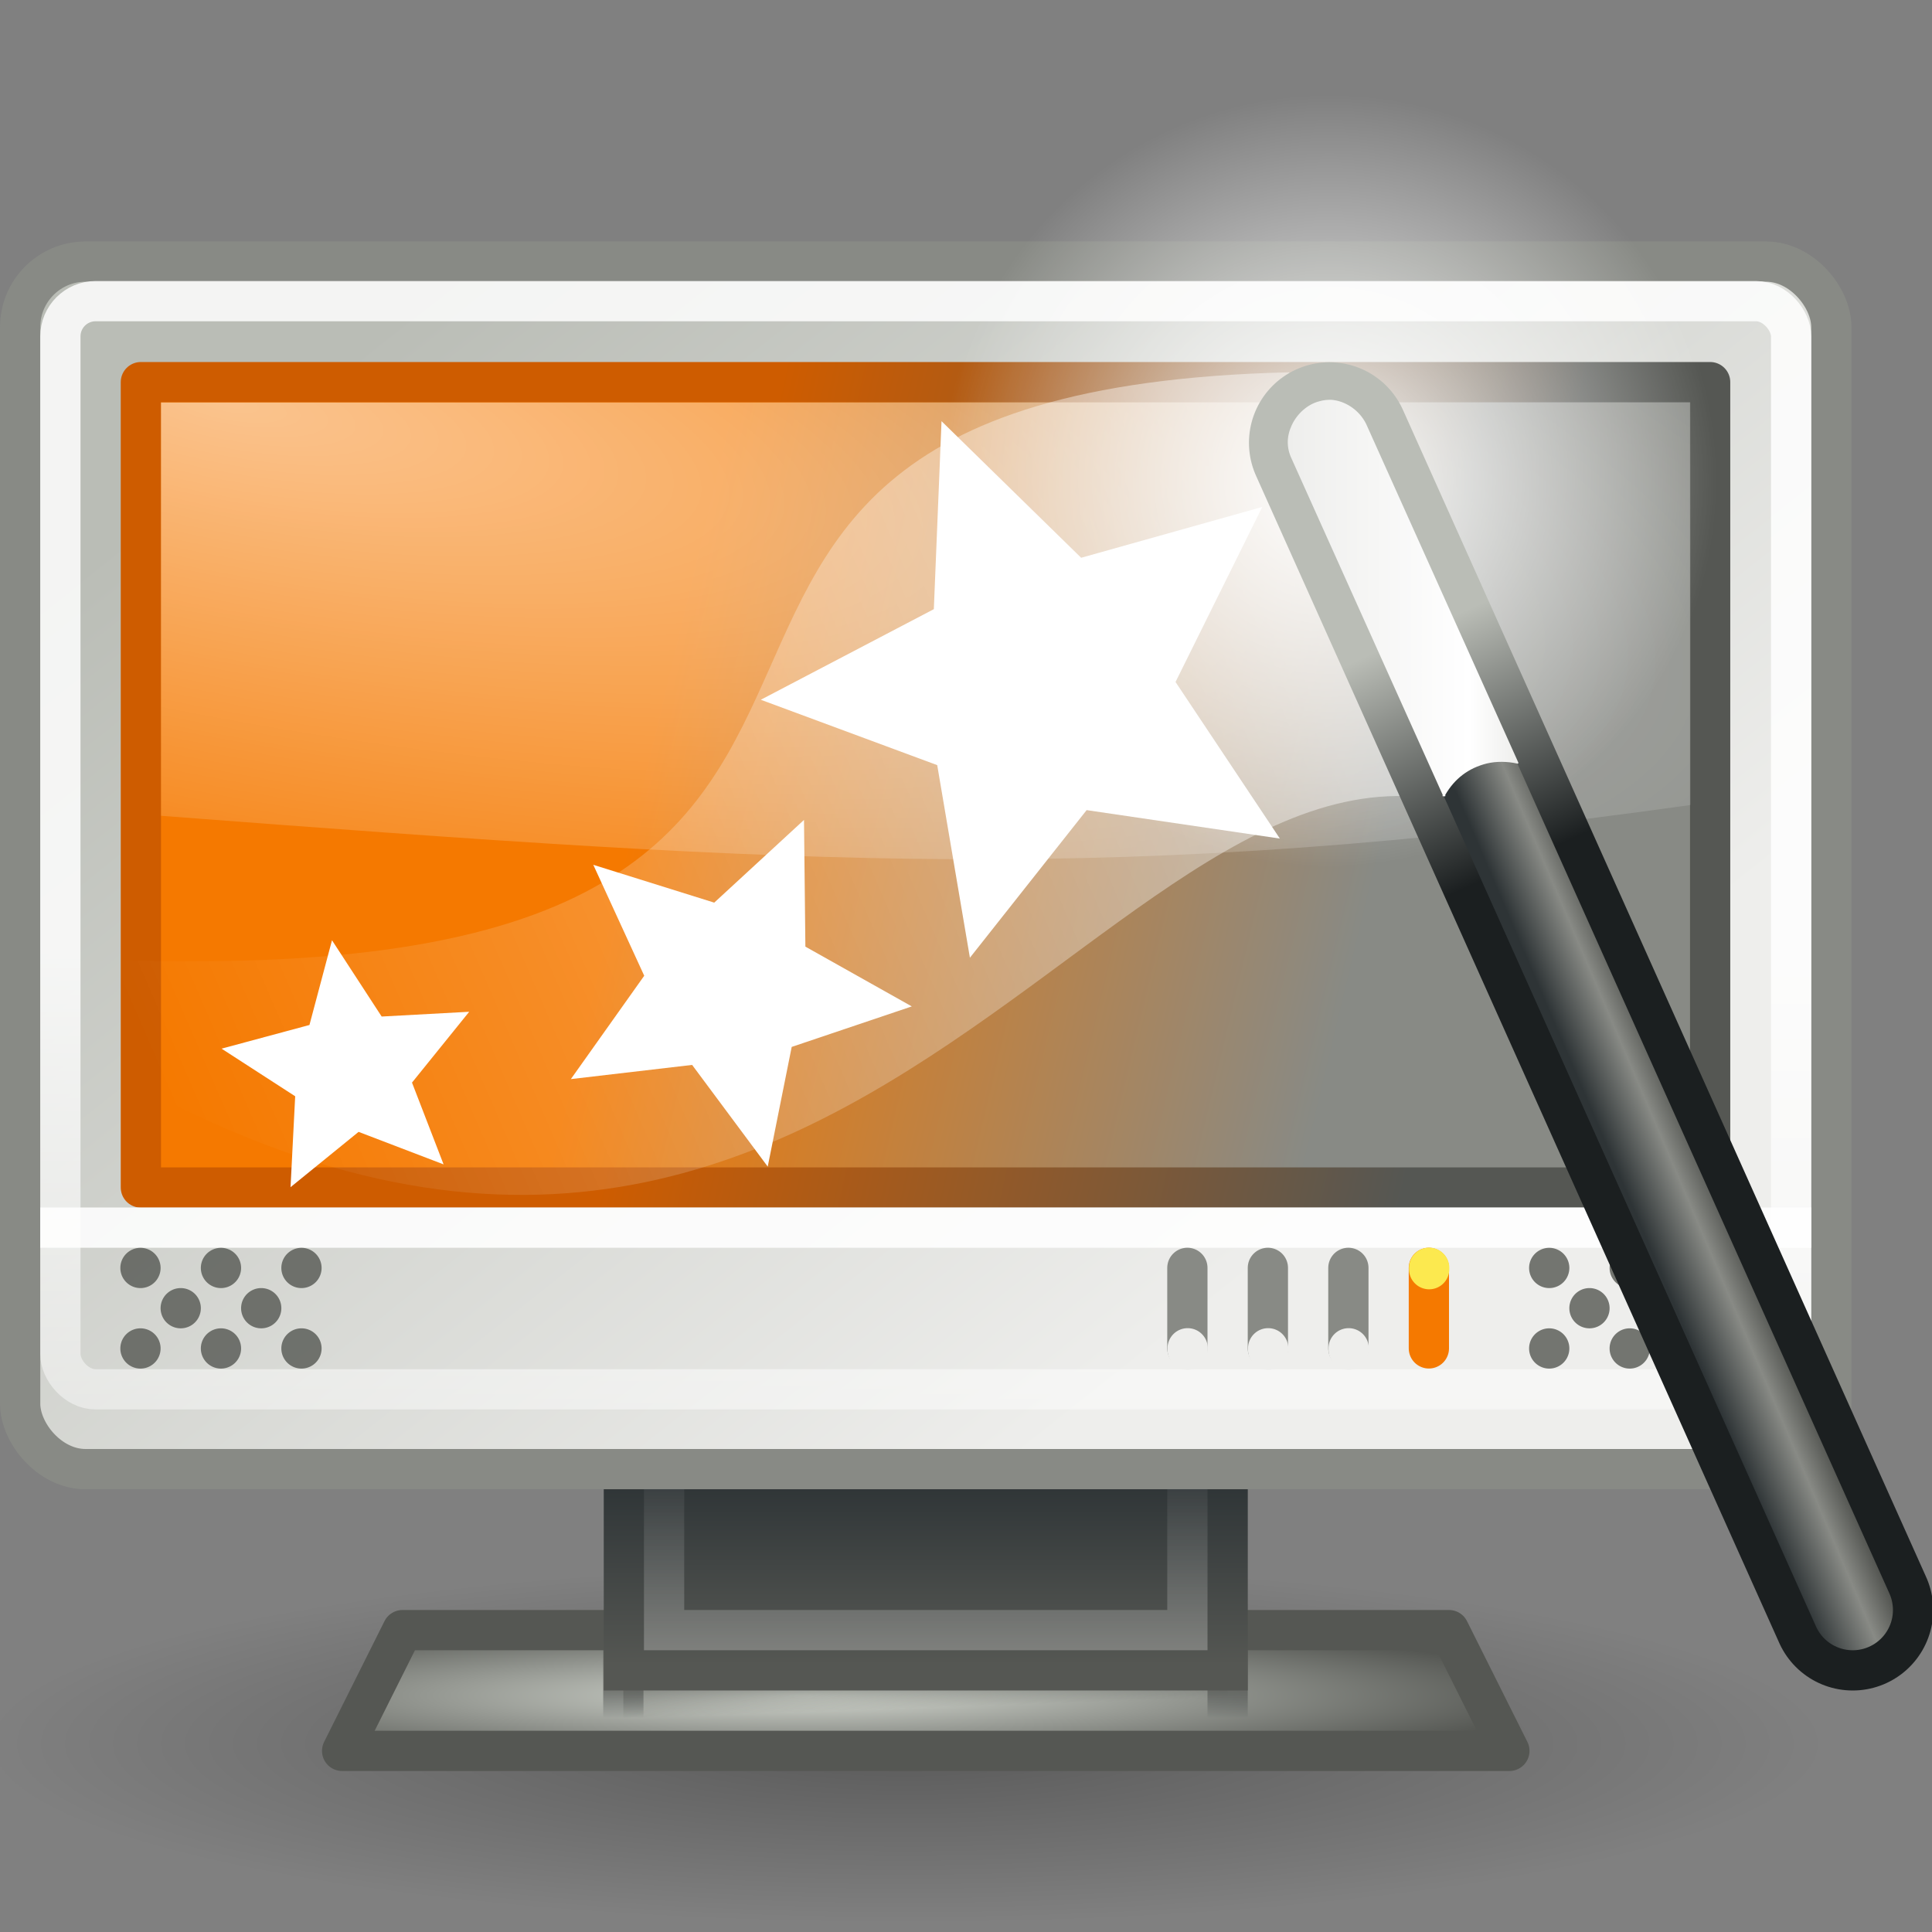 <?xml version="1.0" encoding="UTF-8" standalone="no"?>
<!-- Created with Inkscape (http://www.inkscape.org/) -->
<svg
   xmlns:dc="http://purl.org/dc/elements/1.1/"
   xmlns:cc="http://web.resource.org/cc/"
   xmlns:rdf="http://www.w3.org/1999/02/22-rdf-syntax-ns#"
   xmlns:svg="http://www.w3.org/2000/svg"
   xmlns="http://www.w3.org/2000/svg"
   xmlns:xlink="http://www.w3.org/1999/xlink"
   xmlns:sodipodi="http://sodipodi.sourceforge.net/DTD/sodipodi-0.dtd"
   xmlns:inkscape="http://www.inkscape.org/namespaces/inkscape"
   width="48"
   height="48"
   id="svg2"
   sodipodi:version="0.32"
   inkscape:version="0.45"
   version="1.0"
   sodipodi:docbase="/home/lapo/Icone/tangerine-icon-theme/scalable/apps"
   sodipodi:docname="desktop-effects.svg"
   inkscape:export-filename="/home/lapo/Desktop/Grafica/Icone/Ubuntu/monitor.png"
   inkscape:export-xdpi="90"
   inkscape:export-ydpi="90"
   inkscape:output_extension="org.inkscape.output.svg.inkscape">
  <rect width="100%" height="100%" fill="#808080" stroke="none"/>
  <defs
     id="defs4">
    <linearGradient
       id="linearGradient3338">
      <stop
         style="stop-color:#eeeeec;stop-opacity:1"
         offset="0"
         id="stop3340" />
      <stop
         id="stop3346"
         offset="0.789"
         style="stop-color:#ffffff;stop-opacity:1;" />
      <stop
         style="stop-color:#eeeeec;stop-opacity:1"
         offset="1"
         id="stop3342" />
    </linearGradient>
    <linearGradient
       inkscape:collect="always"
       id="linearGradient3274">
      <stop
         style="stop-color:#888a85;stop-opacity:1"
         offset="0"
         id="stop3276" />
      <stop
         style="stop-color:#f57900;stop-opacity:1"
         offset="1"
         id="stop3278" />
    </linearGradient>
    <linearGradient
       inkscape:collect="always"
       id="linearGradient3266">
      <stop
         style="stop-color:#555753;stop-opacity:1"
         offset="0"
         id="stop3268" />
      <stop
         style="stop-color:#ce5c00;stop-opacity:1"
         offset="1"
         id="stop3270" />
    </linearGradient>
    <linearGradient
       inkscape:collect="always"
       id="linearGradient3339">
      <stop
         style="stop-color:#ffffff;stop-opacity:1;"
         offset="0"
         id="stop3341" />
      <stop
         style="stop-color:#ffffff;stop-opacity:0"
         offset="1"
         id="stop3343" />
    </linearGradient>
    <linearGradient
       inkscape:collect="always"
       id="linearGradient3251">
      <stop
         style="stop-color:#ffffff;stop-opacity:1;"
         offset="0"
         id="stop3253" />
      <stop
         style="stop-color:#ffffff;stop-opacity:0;"
         offset="1"
         id="stop3255" />
    </linearGradient>
    <linearGradient
       id="linearGradient3241">
      <stop
         style="stop-color:#1b1f20;stop-opacity:1;"
         offset="0"
         id="stop3243" />
      <stop
         style="stop-color:#babdb6;stop-opacity:1"
         offset="1"
         id="stop3245" />
    </linearGradient>
    <linearGradient
       id="linearGradient3220">
      <stop
         style="stop-color:#2e3436;stop-opacity:1"
         offset="0"
         id="stop3222" />
      <stop
         id="stop3228"
         offset="0.644"
         style="stop-color:#888a85;stop-opacity:1;" />
      <stop
         style="stop-color:#555753;stop-opacity:1"
         offset="1"
         id="stop3224" />
    </linearGradient>
    <linearGradient
       id="linearGradient2829"
       inkscape:collect="always">
      <stop
         id="stop2831"
         offset="0"
         style="stop-color:#babdb6" />
      <stop
         id="stop2833"
         offset="1"
         style="stop-color:#eeeeec" />
    </linearGradient>
    <linearGradient
       inkscape:collect="always"
       id="linearGradient2795">
      <stop
         style="stop-color:#000000;stop-opacity:1;"
         offset="0"
         id="stop2797" />
      <stop
         style="stop-color:#000000;stop-opacity:0;"
         offset="1"
         id="stop2799" />
    </linearGradient>
    <linearGradient
       inkscape:collect="always"
       id="linearGradient2295">
      <stop
         style="stop-color:#ffffff;stop-opacity:1;"
         offset="0"
         id="stop2297" />
      <stop
         style="stop-color:#ffffff;stop-opacity:0;"
         offset="1"
         id="stop2299" />
    </linearGradient>
    <linearGradient
       inkscape:collect="always"
       id="linearGradient4218">
      <stop
         style="stop-color:#ffffff;stop-opacity:1;"
         offset="0"
         id="stop4220" />
      <stop
         style="stop-color:#ffffff;stop-opacity:0;"
         offset="1"
         id="stop4222" />
    </linearGradient>
    <linearGradient
       inkscape:collect="always"
       id="linearGradient4087">
      <stop
         style="stop-color:#555753"
         offset="0"
         id="stop4089" />
      <stop
         style="stop-color:#2e3436;stop-opacity:0;"
         offset="1"
         id="stop4091" />
    </linearGradient>
    <linearGradient
       inkscape:collect="always"
       id="linearGradient4079">
      <stop
         style="stop-color:#555753"
         offset="0"
         id="stop4081" />
      <stop
         style="stop-color:#555753;stop-opacity:0;"
         offset="1"
         id="stop4083" />
    </linearGradient>
    <linearGradient
       inkscape:collect="always"
       id="linearGradient4065">
      <stop
         style="stop-color:#d3d7cf"
         offset="0"
         id="stop4067" />
      <stop
         style="stop-color:#555753"
         offset="1"
         id="stop4069" />
    </linearGradient>
    <linearGradient
       id="linearGradient2283">
      <stop
         style="stop-color:#555753"
         offset="0"
         id="stop2285" />
      <stop
         style="stop-color:#2e3436"
         offset="1"
         id="stop2287" />
    </linearGradient>
    <linearGradient
       id="linearGradient2275">
      <stop
         style="stop-color:#555753"
         offset="0"
         id="stop2277" />
      <stop
         style="stop-color:#2e3436"
         offset="1"
         id="stop2279" />
    </linearGradient>
    <linearGradient
       inkscape:collect="always"
       id="linearGradient2207">
      <stop
         style="stop-color:#ffffff;stop-opacity:1;"
         offset="0"
         id="stop2209" />
      <stop
         style="stop-color:#ffffff;stop-opacity:0;"
         offset="1"
         id="stop2211" />
    </linearGradient>
    <linearGradient
       inkscape:collect="always"
       xlink:href="#linearGradient3241"
       id="linearGradient3247"
       x1="39"
       y1="26.125"
       x2="36.375"
       y2="20.438"
       gradientUnits="userSpaceOnUse"
       gradientTransform="translate(0.53,-5.5)" />
    <radialGradient
       inkscape:collect="always"
       xlink:href="#linearGradient3251"
       id="radialGradient3257"
       cx="32.5"
       cy="16.562"
       fx="32.5"
       fy="16.562"
       r="14.438"
       gradientUnits="userSpaceOnUse" />
    <radialGradient
       inkscape:collect="always"
       xlink:href="#linearGradient2795"
       id="radialGradient3307"
       gradientUnits="userSpaceOnUse"
       gradientTransform="matrix(1,-2.301335e-6,-6.522924e-8,0.298,3.664127e-2,28.974)"
       cx="23.963"
       cy="40.375"
       fx="23.963"
       fy="40.375"
       r="23.5" />
    <radialGradient
       inkscape:collect="always"
       xlink:href="#linearGradient4065"
       id="radialGradient3309"
       gradientUnits="userSpaceOnUse"
       gradientTransform="matrix(0.899,-1.184496e-5,0,8.969057e-2,-169.52,31.655)"
       cx="210.765"
       cy="61.017"
       fx="210.765"
       fy="61.017"
       r="21" />
    <linearGradient
       inkscape:collect="always"
       xlink:href="#linearGradient4079"
       id="linearGradient3311"
       gradientUnits="userSpaceOnUse"
       gradientTransform="matrix(1,0,0,0.975,-191,-25.638)"
       x1="206.47"
       y1="63.915"
       x2="206.507"
       y2="64.954" />
    <linearGradient
       inkscape:collect="always"
       xlink:href="#linearGradient4087"
       id="linearGradient3313"
       gradientUnits="userSpaceOnUse"
       gradientTransform="matrix(1,0,0,0.975,-191,-25.638)"
       x1="221.399"
       y1="64.193"
       x2="221.399"
       y2="64.947" />
    <linearGradient
       inkscape:collect="always"
       xlink:href="#linearGradient2283"
       id="linearGradient3315"
       gradientUnits="userSpaceOnUse"
       gradientTransform="matrix(0.999,0,0,1.151,-190.791,-34.172)"
       x1="217.75"
       y1="60.958"
       x2="217.75"
       y2="57.287" />
    <linearGradient
       inkscape:collect="always"
       xlink:href="#linearGradient2275"
       id="linearGradient3317"
       gradientUnits="userSpaceOnUse"
       gradientTransform="matrix(0.999,0,0,1.151,-190.791,-34.172)"
       x1="219.625"
       y1="61.282"
       x2="219.625"
       y2="57.312" />
    <linearGradient
       inkscape:collect="always"
       xlink:href="#linearGradient4218"
       id="linearGradient3319"
       gradientUnits="userSpaceOnUse"
       gradientTransform="matrix(1,0,0,0.998,-191,-25.896)"
       x1="207.717"
       y1="62"
       x2="207.717"
       y2="56.877" />
    <linearGradient
       inkscape:collect="always"
       xlink:href="#linearGradient2829"
       id="linearGradient3321"
       gradientUnits="userSpaceOnUse"
       gradientTransform="matrix(1.003,0,0,0.998,-191.586,-24.887)"
       x1="198.253"
       y1="29.854"
       x2="218.194"
       y2="54.871" />
    <linearGradient
       inkscape:collect="always"
       xlink:href="#linearGradient2207"
       id="linearGradient3323"
       gradientUnits="userSpaceOnUse"
       gradientTransform="matrix(1,0,0,0.961,-190.912,-23.927)"
       x1="192.618"
       y1="44.316"
       x2="192.618"
       y2="69.14" />
    <radialGradient
       inkscape:collect="always"
       xlink:href="#linearGradient2295"
       id="radialGradient3327"
       gradientUnits="userSpaceOnUse"
       gradientTransform="matrix(2.433,0.478,-0.122,0.69,-472.968,-102.88)"
       cx="197.691"
       cy="19.393"
       fx="197.691"
       fy="19.393"
       r="20" />
    <linearGradient
       inkscape:collect="always"
       xlink:href="#linearGradient3220"
       id="linearGradient3329"
       gradientUnits="userSpaceOnUse"
       x1="42.906"
       y1="42.219"
       x2="44.812"
       y2="41.406"
       gradientTransform="translate(0.53,-5.5)" />
    <linearGradient
       inkscape:collect="always"
       xlink:href="#linearGradient3266"
       id="linearGradient3272"
       x1="37.136"
       y1="14.498"
       x2="18.12"
       y2="10.241"
       gradientUnits="userSpaceOnUse" />
    <linearGradient
       inkscape:collect="always"
       xlink:href="#linearGradient3274"
       id="linearGradient3280"
       x1="33.69"
       y1="18.741"
       x2="15.91"
       y2="14.498"
       gradientUnits="userSpaceOnUse" />
    <linearGradient
       inkscape:collect="always"
       xlink:href="#linearGradient3339"
       id="linearGradient3291"
       gradientUnits="userSpaceOnUse"
       x1="31"
       y1="12.875"
       x2="3.259"
       y2="24.894"
       gradientTransform="translate(0.53,1.5)" />
    <linearGradient
       inkscape:collect="always"
       xlink:href="#linearGradient3338"
       id="linearGradient3344"
       x1="31.994"
       y1="16.859"
       x2="37.724"
       y2="16.859"
       gradientUnits="userSpaceOnUse" />
  </defs>
  <sodipodi:namedview
     id="base"
     pagecolor="#ffffff"
     bordercolor="#666666"
     borderopacity="1"
     inkscape:pageopacity="0"
     inkscape:pageshadow="2"
     inkscape:zoom="1"
     inkscape:cx="38.884997"
     inkscape:cy="29.284252"
     inkscape:document-units="px"
     inkscape:current-layer="layer3"
     showgrid="false"
     stroke="#555753"
     fill="#eeeeec"
     inkscape:grid-points="true"
     inkscape:grid-bbox="false"
     inkscape:window-width="1085"
     inkscape:window-height="760"
     inkscape:window-x="209"
     inkscape:window-y="176"
     gridspacingx="0.5px"
     gridspacingy="0.5px"
     gridempspacing="2"
     showguides="false"
     inkscape:guide-bbox="true"
     inkscape:showpageshadow="false"
     showborder="false">
    <sodipodi:guide
       orientation="vertical"
       position="24.011"
       id="guide2292" />
    <sodipodi:guide
       orientation="horizontal"
       position="7"
       id="guide2294" />
  </sodipodi:namedview>
  <g
     inkscape:groupmode="layer"
     id="layer1"
     inkscape:label="Shadow"
     style="display:none" />
  <g
     inkscape:groupmode="layer"
     id="layer2"
     inkscape:label="Lavoro"
     style="display:none">
    <g
       id="g2611"
       inkscape:label="Shadow"
       transform="translate(0,15.066)" />
    <g
       id="g2613"
       inkscape:label="Lavoro"
       style="display:inline"
       transform="translate(0,15.066)" />
  </g>
  <g
     inkscape:groupmode="layer"
     id="layer3"
     inkscape:label="finiture"
     style="display:inline">
    <g
       id="g3269"
       transform="translate(0,5)">
      <path
         transform="matrix(0.971,0,0,0.635,-0.811,12.284)"
         d="M 47.5 41 A 23.5 7 0 1 1  0.5,41 A 23.5 7 0 1 1  47.5 41 z"
         sodipodi:ry="7"
         sodipodi:rx="23.5"
         sodipodi:cy="41"
         sodipodi:cx="24"
         id="path2791"
         style="opacity:0.3;color:#000000;fill:url(#radialGradient3307);fill-opacity:1;fill-rule:nonzero;stroke:none;stroke-width:1;stroke-linecap:round;stroke-linejoin:miter;marker:none;marker-start:none;marker-mid:none;marker-end:none;stroke-miterlimit:4;stroke-dasharray:none;stroke-dashoffset:0;stroke-opacity:1;visibility:visible;display:inline;overflow:visible"
         sodipodi:type="arc" />
      <path
         sodipodi:nodetypes="ccccc"
         id="path4055"
         d="M 10,35.5 L 8.5,38.5 L 37.5,38.5 L 36,35.5 L 10,35.5 z "
         style="opacity:1;fill:url(#radialGradient3309);fill-opacity:1;fill-rule:evenodd;stroke:#555753;stroke-width:1;stroke-linecap:round;stroke-linejoin:round;stroke-miterlimit:4;stroke-dasharray:none;stroke-opacity:1;display:inline" />
      <rect
         y="36.462"
         x="15.487"
         height="3.68"
         width="15.013"
         id="rect4073"
         style="opacity:0.7;color:#000000;fill:url(#linearGradient3311);fill-opacity:1;fill-rule:nonzero;stroke:url(#linearGradient3313);stroke-width:1;stroke-linecap:round;stroke-linejoin:miter;marker:none;marker-start:none;marker-mid:none;marker-end:none;stroke-miterlimit:4;stroke-dasharray:none;stroke-dashoffset:0;stroke-opacity:1;visibility:visible;display:inline;overflow:visible" />
      <rect
         y="28.674"
         x="15.5"
         height="7.825"
         width="15.001"
         id="rect1320"
         style="opacity:1;color:#000000;fill:url(#linearGradient3315);fill-opacity:1;fill-rule:nonzero;stroke:url(#linearGradient3317);stroke-width:1;stroke-linecap:round;stroke-linejoin:miter;marker:none;marker-start:none;marker-mid:none;marker-end:none;stroke-miterlimit:4;stroke-dasharray:none;stroke-dashoffset:0;stroke-opacity:1;visibility:visible;display:inline;overflow:visible" />
      <rect
         y="28.581"
         x="16.499"
         height="6.919"
         width="13.001"
         id="rect2291"
         style="opacity:0.239;color:#000000;fill:none;fill-opacity:1;fill-rule:nonzero;stroke:url(#linearGradient3319);stroke-width:1;stroke-linecap:round;stroke-linejoin:miter;marker:none;marker-start:none;marker-mid:none;marker-end:none;stroke-miterlimit:4;stroke-dasharray:none;stroke-dashoffset:0;stroke-opacity:1;visibility:visible;display:inline;overflow:visible" />
      <rect
         ry="1.625"
         rx="1.625"
         y="1.499"
         x="0.501"
         height="30.001"
         width="44.998"
         id="rect1318"
         style="opacity:1;color:#000000;fill:url(#linearGradient3321);fill-opacity:1;fill-rule:nonzero;stroke:#888a85;stroke-width:1;stroke-linecap:round;stroke-linejoin:round;marker:none;marker-start:none;marker-mid:none;marker-end:none;stroke-miterlimit:4;stroke-dasharray:none;stroke-dashoffset:0;stroke-opacity:1;visibility:visible;display:inline;overflow:visible" />
      <rect
         ry="0.875"
         rx="0.875"
         y="2.482"
         x="1.5"
         height="27.035"
         width="43"
         id="rect1322"
         style="opacity:0.839;color:#000000;fill:none;fill-opacity:1;fill-rule:nonzero;stroke:url(#linearGradient3323);stroke-width:1;stroke-linecap:round;stroke-linejoin:miter;marker:none;marker-start:none;marker-mid:none;marker-end:none;stroke-miterlimit:4;stroke-dasharray:none;stroke-dashoffset:0;stroke-opacity:1;visibility:visible;display:inline;overflow:visible" />
      <rect
         y="4.494"
         x="3.5"
         height="20.009"
         width="38.988"
         id="rect2197"
         style="opacity:1;color:#000000;fill:url(#linearGradient3280);fill-opacity:1;fill-rule:nonzero;stroke:url(#linearGradient3272);stroke-width:1;stroke-linecap:round;stroke-linejoin:round;marker:none;marker-start:none;marker-mid:none;marker-end:none;stroke-miterlimit:4;stroke-dasharray:none;stroke-dashoffset:0;stroke-opacity:1;visibility:visible;display:inline;overflow:visible" />
      <path
         sodipodi:nodetypes="cc"
         id="path2237"
         d="M 1.5,25.5 L 44.5,25.5"
         style="opacity:0.878;fill:none;fill-opacity:0.75;fill-rule:evenodd;stroke:#ffffff;stroke-width:1;stroke-linecap:square;stroke-linejoin:miter;stroke-miterlimit:4;stroke-dasharray:none;stroke-opacity:1;display:inline" />
      <path
         sodipodi:nodetypes="ccccc"
         id="rect2292"
         d="M 4,5 L 42,5 L 42,15 C 27.75,17 20.15,16.5 4,15.268 L 4,5 z "
         style="opacity:0.556;color:#000000;fill:url(#radialGradient3327);fill-opacity:1;fill-rule:nonzero;stroke:none;stroke-width:1;stroke-linecap:round;stroke-linejoin:miter;marker:none;marker-start:none;marker-mid:none;marker-end:none;stroke-miterlimit:4;stroke-dashoffset:0;stroke-opacity:1;visibility:visible;display:inline;overflow:visible" />
      <g
         transform="translate(-191,-25)"
         style="opacity:1;fill:#555753"
         id="g4120">
        <path
           sodipodi:type="arc"
           style="opacity:0.804;color:#000000;fill:#555753;fill-opacity:1;fill-rule:nonzero;stroke:none;stroke-width:1.1;stroke-linecap:square;stroke-linejoin:miter;marker:none;marker-start:none;marker-mid:none;marker-end:none;stroke-miterlimit:4;stroke-dasharray:none;stroke-dashoffset:0;stroke-opacity:1;visibility:visible;display:inline;overflow:visible"
           id="path4104"
           sodipodi:cx="194.25"
           sodipodi:cy="51.25"
           sodipodi:rx="0.25"
           sodipodi:ry="0.25"
           d="M 194.5 51.25 A 0.25 0.25 0 1 1  194,51.25 A 0.25 0.25 0 1 1  194.5 51.25 z"
           transform="matrix(2,0,0,2,-194.01,-50.998)" />
        <path
           sodipodi:type="arc"
           style="opacity:0.804;color:#000000;fill:#555753;fill-opacity:1;fill-rule:nonzero;stroke:none;stroke-width:1.1;stroke-linecap:square;stroke-linejoin:miter;marker:none;marker-start:none;marker-mid:none;marker-end:none;stroke-miterlimit:4;stroke-dasharray:none;stroke-dashoffset:0;stroke-opacity:1;visibility:visible;display:inline;overflow:visible"
           id="path4106"
           sodipodi:cx="194.25"
           sodipodi:cy="51.25"
           sodipodi:rx="0.25"
           sodipodi:ry="0.25"
           d="M 194.5 51.25 A 0.25 0.25 0 1 1  194,51.25 A 0.25 0.25 0 1 1  194.5 51.25 z"
           transform="matrix(2,0,0,2,-193.01,-49.998)" />
        <path
           sodipodi:type="arc"
           style="opacity:0.804;color:#000000;fill:#555753;fill-opacity:1;fill-rule:nonzero;stroke:none;stroke-width:1.1;stroke-linecap:square;stroke-linejoin:miter;marker:none;marker-start:none;marker-mid:none;marker-end:none;stroke-miterlimit:4;stroke-dasharray:none;stroke-dashoffset:0;stroke-opacity:1;visibility:visible;display:inline;overflow:visible"
           id="path4108"
           sodipodi:cx="194.25"
           sodipodi:cy="51.25"
           sodipodi:rx="0.25"
           sodipodi:ry="0.25"
           d="M 194.5 51.25 A 0.25 0.25 0 1 1  194,51.25 A 0.25 0.25 0 1 1  194.5 51.25 z"
           transform="matrix(2,0,0,2,-194.01,-48.998)" />
        <path
           sodipodi:type="arc"
           style="opacity:0.804;color:#000000;fill:#555753;fill-opacity:1;fill-rule:nonzero;stroke:none;stroke-width:1.1;stroke-linecap:square;stroke-linejoin:miter;marker:none;marker-start:none;marker-mid:none;marker-end:none;stroke-miterlimit:4;stroke-dasharray:none;stroke-dashoffset:0;stroke-opacity:1;visibility:visible;display:inline;overflow:visible"
           id="path4110"
           sodipodi:cx="194.25"
           sodipodi:cy="51.25"
           sodipodi:rx="0.25"
           sodipodi:ry="0.25"
           d="M 194.5 51.25 A 0.25 0.25 0 1 1  194,51.25 A 0.25 0.25 0 1 1  194.5 51.25 z"
           transform="matrix(2,0,0,2,-192.01,-48.998)" />
        <path
           sodipodi:type="arc"
           style="opacity:0.804;color:#000000;fill:#555753;fill-opacity:1;fill-rule:nonzero;stroke:none;stroke-width:1.1;stroke-linecap:square;stroke-linejoin:miter;marker:none;marker-start:none;marker-mid:none;marker-end:none;stroke-miterlimit:4;stroke-dasharray:none;stroke-dashoffset:0;stroke-opacity:1;visibility:visible;display:inline;overflow:visible"
           id="path4112"
           sodipodi:cx="194.25"
           sodipodi:cy="51.25"
           sodipodi:rx="0.25"
           sodipodi:ry="0.25"
           d="M 194.5 51.25 A 0.25 0.25 0 1 1  194,51.25 A 0.25 0.25 0 1 1  194.5 51.25 z"
           transform="matrix(2,0,0,2,-192.01,-50.998)" />
        <path
           sodipodi:type="arc"
           style="opacity:0.804;color:#000000;fill:#555753;fill-opacity:1;fill-rule:nonzero;stroke:none;stroke-width:1.1;stroke-linecap:square;stroke-linejoin:miter;marker:none;marker-start:none;marker-mid:none;marker-end:none;stroke-miterlimit:4;stroke-dasharray:none;stroke-dashoffset:0;stroke-opacity:1;visibility:visible;display:inline;overflow:visible"
           id="path4114"
           sodipodi:cx="194.25"
           sodipodi:cy="51.25"
           sodipodi:rx="0.25"
           sodipodi:ry="0.25"
           d="M 194.5 51.25 A 0.25 0.25 0 1 1  194,51.25 A 0.25 0.25 0 1 1  194.5 51.25 z"
           transform="matrix(2,0,0,2,-191.01,-49.998)" />
        <path
           sodipodi:type="arc"
           style="opacity:0.804;color:#000000;fill:#555753;fill-opacity:1;fill-rule:nonzero;stroke:none;stroke-width:1.1;stroke-linecap:square;stroke-linejoin:miter;marker:none;marker-start:none;marker-mid:none;marker-end:none;stroke-miterlimit:4;stroke-dasharray:none;stroke-dashoffset:0;stroke-opacity:1;visibility:visible;display:inline;overflow:visible"
           id="path4116"
           sodipodi:cx="194.25"
           sodipodi:cy="51.25"
           sodipodi:rx="0.25"
           sodipodi:ry="0.25"
           d="M 194.5 51.25 A 0.25 0.25 0 1 1  194,51.25 A 0.25 0.25 0 1 1  194.5 51.25 z"
           transform="matrix(2,0,0,2,-190.01,-50.998)" />
        <path
           sodipodi:type="arc"
           style="opacity:0.804;color:#000000;fill:#555753;fill-opacity:1;fill-rule:nonzero;stroke:none;stroke-width:1.1;stroke-linecap:square;stroke-linejoin:miter;marker:none;marker-start:none;marker-mid:none;marker-end:none;stroke-miterlimit:4;stroke-dasharray:none;stroke-dashoffset:0;stroke-opacity:1;visibility:visible;display:inline;overflow:visible"
           id="path4118"
           sodipodi:cx="194.25"
           sodipodi:cy="51.25"
           sodipodi:rx="0.25"
           sodipodi:ry="0.25"
           d="M 194.5 51.25 A 0.25 0.25 0 1 1  194,51.25 A 0.25 0.25 0 1 1  194.5 51.25 z"
           transform="matrix(2,0,0,2,-190.01,-48.998)" />
      </g>
      <g
         style="opacity:1;fill:#555753"
         transform="translate(-156,-25)"
         id="g4132">
        <path
           sodipodi:type="arc"
           style="opacity:0.804;color:#000000;fill:#555753;fill-opacity:1;fill-rule:nonzero;stroke:none;stroke-width:1.1;stroke-linecap:square;stroke-linejoin:miter;marker:none;marker-start:none;marker-mid:none;marker-end:none;stroke-miterlimit:4;stroke-dasharray:none;stroke-dashoffset:0;stroke-opacity:1;visibility:visible;display:inline;overflow:visible"
           id="path4134"
           sodipodi:cx="194.25"
           sodipodi:cy="51.25"
           sodipodi:rx="0.25"
           sodipodi:ry="0.25"
           d="M 194.5 51.25 A 0.25 0.25 0 1 1  194,51.25 A 0.25 0.25 0 1 1  194.5 51.25 z"
           transform="matrix(2,0,0,2,-194.01,-50.998)" />
        <path
           sodipodi:type="arc"
           style="opacity:0.804;color:#000000;fill:#555753;fill-opacity:1;fill-rule:nonzero;stroke:none;stroke-width:1.1;stroke-linecap:square;stroke-linejoin:miter;marker:none;marker-start:none;marker-mid:none;marker-end:none;stroke-miterlimit:4;stroke-dasharray:none;stroke-dashoffset:0;stroke-opacity:1;visibility:visible;display:inline;overflow:visible"
           id="path4136"
           sodipodi:cx="194.25"
           sodipodi:cy="51.25"
           sodipodi:rx="0.25"
           sodipodi:ry="0.25"
           d="M 194.5 51.25 A 0.25 0.25 0 1 1  194,51.25 A 0.25 0.25 0 1 1  194.5 51.25 z"
           transform="matrix(2,0,0,2,-193.01,-49.998)" />
        <path
           sodipodi:type="arc"
           style="opacity:0.804;color:#000000;fill:#555753;fill-opacity:1;fill-rule:nonzero;stroke:none;stroke-width:1.1;stroke-linecap:square;stroke-linejoin:miter;marker:none;marker-start:none;marker-mid:none;marker-end:none;stroke-miterlimit:4;stroke-dasharray:none;stroke-dashoffset:0;stroke-opacity:1;visibility:visible;display:inline;overflow:visible"
           id="path4138"
           sodipodi:cx="194.25"
           sodipodi:cy="51.25"
           sodipodi:rx="0.25"
           sodipodi:ry="0.25"
           d="M 194.5 51.25 A 0.25 0.25 0 1 1  194,51.25 A 0.25 0.25 0 1 1  194.5 51.25 z"
           transform="matrix(2,0,0,2,-194.01,-48.998)" />
        <path
           sodipodi:type="arc"
           style="opacity:0.804;color:#000000;fill:#555753;fill-opacity:1;fill-rule:nonzero;stroke:none;stroke-width:1.1;stroke-linecap:square;stroke-linejoin:miter;marker:none;marker-start:none;marker-mid:none;marker-end:none;stroke-miterlimit:4;stroke-dasharray:none;stroke-dashoffset:0;stroke-opacity:1;visibility:visible;display:inline;overflow:visible"
           id="path4140"
           sodipodi:cx="194.25"
           sodipodi:cy="51.25"
           sodipodi:rx="0.25"
           sodipodi:ry="0.25"
           d="M 194.5 51.25 A 0.25 0.25 0 1 1  194,51.25 A 0.25 0.25 0 1 1  194.5 51.25 z"
           transform="matrix(2,0,0,2,-192.01,-48.998)" />
        <path
           sodipodi:type="arc"
           style="opacity:0.804;color:#000000;fill:#555753;fill-opacity:1;fill-rule:nonzero;stroke:none;stroke-width:1.1;stroke-linecap:square;stroke-linejoin:miter;marker:none;marker-start:none;marker-mid:none;marker-end:none;stroke-miterlimit:4;stroke-dasharray:none;stroke-dashoffset:0;stroke-opacity:1;visibility:visible;display:inline;overflow:visible"
           id="path4142"
           sodipodi:cx="194.25"
           sodipodi:cy="51.25"
           sodipodi:rx="0.25"
           sodipodi:ry="0.25"
           d="M 194.5 51.25 A 0.25 0.25 0 1 1  194,51.25 A 0.25 0.25 0 1 1  194.5 51.25 z"
           transform="matrix(2,0,0,2,-192.01,-50.998)" />
        <path
           sodipodi:type="arc"
           style="opacity:0.804;color:#000000;fill:#555753;fill-opacity:1;fill-rule:nonzero;stroke:none;stroke-width:1.1;stroke-linecap:square;stroke-linejoin:miter;marker:none;marker-start:none;marker-mid:none;marker-end:none;stroke-miterlimit:4;stroke-dasharray:none;stroke-dashoffset:0;stroke-opacity:1;visibility:visible;display:inline;overflow:visible"
           id="path4144"
           sodipodi:cx="194.25"
           sodipodi:cy="51.25"
           sodipodi:rx="0.25"
           sodipodi:ry="0.25"
           d="M 194.5 51.25 A 0.25 0.25 0 1 1  194,51.25 A 0.25 0.25 0 1 1  194.5 51.25 z"
           transform="matrix(2,0,0,2,-191.01,-49.998)" />
        <path
           sodipodi:type="arc"
           style="opacity:0.804;color:#000000;fill:#555753;fill-opacity:1;fill-rule:nonzero;stroke:none;stroke-width:1.1;stroke-linecap:square;stroke-linejoin:miter;marker:none;marker-start:none;marker-mid:none;marker-end:none;stroke-miterlimit:4;stroke-dasharray:none;stroke-dashoffset:0;stroke-opacity:1;visibility:visible;display:inline;overflow:visible"
           id="path4146"
           sodipodi:cx="194.25"
           sodipodi:cy="51.25"
           sodipodi:rx="0.25"
           sodipodi:ry="0.25"
           d="M 194.5 51.25 A 0.25 0.25 0 1 1  194,51.25 A 0.25 0.25 0 1 1  194.5 51.25 z"
           transform="matrix(2,0,0,2,-190.01,-50.998)" />
        <path
           sodipodi:type="arc"
           style="opacity:0.804;color:#000000;fill:#555753;fill-opacity:1;fill-rule:nonzero;stroke:none;stroke-width:1.1;stroke-linecap:square;stroke-linejoin:miter;marker:none;marker-start:none;marker-mid:none;marker-end:none;stroke-miterlimit:4;stroke-dasharray:none;stroke-dashoffset:0;stroke-opacity:1;visibility:visible;display:inline;overflow:visible"
           id="path4148"
           sodipodi:cx="194.25"
           sodipodi:cy="51.25"
           sodipodi:rx="0.25"
           sodipodi:ry="0.25"
           d="M 194.5 51.25 A 0.25 0.25 0 1 1  194,51.25 A 0.25 0.25 0 1 1  194.5 51.25 z"
           transform="matrix(2,0,0,2,-190.01,-48.998)" />
      </g>
      <path
         id="path4150"
         d="M 29.5,26.5 L 29.5,28.5"
         style="opacity:1;fill:none;fill-opacity:1;fill-rule:evenodd;stroke:#888a85;stroke-width:1;stroke-linecap:round;stroke-linejoin:miter;stroke-miterlimit:4;stroke-dasharray:none;stroke-opacity:1" />
      <path
         id="path2308"
         d="M 31.5,26.5 L 31.5,28.5"
         style="opacity:1;fill:none;fill-opacity:1;fill-rule:evenodd;stroke:#888a85;stroke-width:1;stroke-linecap:round;stroke-linejoin:miter;stroke-miterlimit:4;stroke-dasharray:none;stroke-opacity:1;display:inline" />
      <path
         id="path2312"
         d="M 33.5,26.5 L 33.5,28.5"
         style="opacity:1;fill:none;fill-opacity:1;fill-rule:evenodd;stroke:#888a85;stroke-width:1;stroke-linecap:round;stroke-linejoin:miter;stroke-miterlimit:4;stroke-dasharray:none;stroke-opacity:1;display:inline" />
      <path
         id="path2326"
         d="M 35.5,26.5 L 35.5,28.5"
         style="opacity:1;fill:#babdb6;fill-opacity:1;fill-rule:evenodd;stroke:#f57900;stroke-width:1;stroke-linecap:round;stroke-linejoin:miter;stroke-miterlimit:4;stroke-dasharray:none;stroke-opacity:1;display:inline" />
      <path
         transform="matrix(0.564,0,0,0.524,9.795,11.144)"
         d="M 35.837 33.151 A 0.887 0.955 0 1 1  34.064,33.151 A 0.887 0.955 0 1 1  35.837 33.151 z"
         sodipodi:ry="0.95505863"
         sodipodi:rx="0.88684016"
         sodipodi:cy="33.151112"
         sodipodi:cx="34.950596"
         id="path4951"
         style="opacity:1;color:#000000;fill:#eeeeec;fill-opacity:1;fill-rule:nonzero;stroke:none;stroke-width:1;stroke-linecap:round;stroke-linejoin:miter;marker:none;marker-start:none;marker-mid:none;marker-end:none;stroke-miterlimit:4;stroke-dasharray:none;stroke-dashoffset:0;stroke-opacity:1;visibility:visible;display:inline;overflow:visible"
         sodipodi:type="arc" />
      <path
         transform="matrix(0.564,0,0,0.524,11.795,11.144)"
         d="M 35.837 33.151 A 0.887 0.955 0 1 1  34.064,33.151 A 0.887 0.955 0 1 1  35.837 33.151 z"
         sodipodi:ry="0.95505863"
         sodipodi:rx="0.88684016"
         sodipodi:cy="33.151112"
         sodipodi:cx="34.950596"
         id="path4953"
         style="opacity:1;color:#000000;fill:#eeeeec;fill-opacity:1;fill-rule:nonzero;stroke:none;stroke-width:1;stroke-linecap:round;stroke-linejoin:miter;marker:none;marker-start:none;marker-mid:none;marker-end:none;stroke-miterlimit:4;stroke-dasharray:none;stroke-dashoffset:0;stroke-opacity:1;visibility:visible;display:inline;overflow:visible"
         sodipodi:type="arc" />
      <path
         transform="matrix(0.564,0,0,0.524,13.795,11.144)"
         d="M 35.837 33.151 A 0.887 0.955 0 1 1  34.064,33.151 A 0.887 0.955 0 1 1  35.837 33.151 z"
         sodipodi:ry="0.95505863"
         sodipodi:rx="0.88684016"
         sodipodi:cy="33.151112"
         sodipodi:cx="34.950596"
         id="path4955"
         style="opacity:1;color:#000000;fill:#eeeeec;fill-opacity:1;fill-rule:nonzero;stroke:none;stroke-width:1;stroke-linecap:round;stroke-linejoin:miter;marker:none;marker-start:none;marker-mid:none;marker-end:none;stroke-miterlimit:4;stroke-dasharray:none;stroke-dashoffset:0;stroke-opacity:1;visibility:visible;display:inline;overflow:visible"
         sodipodi:type="arc" />
      <path
         transform="matrix(0.564,0,0,0.524,15.795,9.144)"
         d="M 35.837 33.151 A 0.887 0.955 0 1 1  34.064,33.151 A 0.887 0.955 0 1 1  35.837 33.151 z"
         sodipodi:ry="0.95505863"
         sodipodi:rx="0.88684016"
         sodipodi:cy="33.151112"
         sodipodi:cx="34.950596"
         id="path4957"
         style="opacity:1;color:#000000;fill:#fce94f;fill-opacity:1;fill-rule:nonzero;stroke:none;stroke-width:1;stroke-linecap:round;stroke-linejoin:miter;marker:none;marker-start:none;marker-mid:none;marker-end:none;stroke-miterlimit:4;stroke-dasharray:none;stroke-dashoffset:0;stroke-opacity:1;visibility:visible;display:inline;overflow:visible"
         sodipodi:type="arc" />
    </g>
  </g>
  <g
     inkscape:groupmode="layer"
     id="layer4"
     inkscape:label="wand"
     style="display:inline">
    <path
       style="opacity:0.444;fill:url(#linearGradient3291);fill-opacity:1;fill-rule:evenodd;stroke:none;stroke-width:1px;stroke-linecap:butt;stroke-linejoin:miter;stroke-opacity:1;display:inline"
       d="M 0.905,23.75 C 28.147,25.478 10.979,9.751 32.03,9.25 L 37.32,20.365 C 27.713,15.886 21.142,38.898 0.78,25.375 L 0.905,23.75 z "
       id="path3337"
       sodipodi:nodetypes="ccccc" />
    <path
       sodipodi:type="arc"
       style="opacity:1;fill:url(#radialGradient3257);fill-opacity:1;stroke:none;stroke-width:5;stroke-linecap:round;stroke-linejoin:round;stroke-miterlimit:4;stroke-dasharray:none;stroke-dashoffset:0;stroke-opacity:1"
       id="path3249"
       sodipodi:cx="32.5"
       sodipodi:cy="16.5625"
       sodipodi:rx="14.4375"
       sodipodi:ry="14.4375"
       d="M 46.938 16.562 A 14.438 14.438 0 1 1  18.062,16.562 A 14.438 14.438 0 1 1  46.938 16.562 z"
       transform="matrix(0.666,0,0,0.666,11.388,0.908)" />
    <path
       style="fill:none;fill-opacity:1;fill-rule:evenodd;stroke:url(#linearGradient3247);stroke-width:4;stroke-linecap:round;stroke-linejoin:miter;stroke-miterlimit:4;stroke-dasharray:none;stroke-opacity:1;display:inline"
       d="M 33.03,11 L 46.03,40"
       id="path3218"
       sodipodi:nodetypes="cc" />
    <path
       style="fill:#ffffff;fill-opacity:1;fill-rule:evenodd;stroke:url(#linearGradient3329);stroke-width:2;stroke-linecap:round;stroke-linejoin:miter;stroke-miterlimit:4;stroke-dasharray:none;stroke-opacity:1;display:inline"
       d="M 33.03,11 L 46.03,40"
       id="path2243"
       sodipodi:nodetypes="cc" />
    <path
       sodipodi:type="star"
       style="opacity:1;fill:#ffffff;fill-opacity:1;stroke:none;stroke-width:4;stroke-linecap:round;stroke-linejoin:round;stroke-miterlimit:4;stroke-dasharray:none;stroke-dashoffset:0;stroke-opacity:1"
       id="path3331"
       sodipodi:sides="5"
       sodipodi:cx="10.875"
       sodipodi:cy="21.75"
       sodipodi:r1="5.5127692"
       sodipodi:r2="2.590076"
       sodipodi:arg1="0.57542465"
       sodipodi:arg2="1.2349717"
       inkscape:flatsided="false"
       inkscape:rounded="0"
       inkscape:randomized="0"
       d="M 15.5,24.75 L 11.729,24.195 L 9.451,27.076 L 8.813,23.317 L 5.37,22.041 L 8.747,20.273 L 8.897,16.604 L 11.622,19.27 L 15.157,18.278 L 13.464,21.694 L 15.5,24.75 z "
       transform="matrix(1.273,0,0,1.273,12.066,-10.673)" />
    <path
       sodipodi:type="star"
       style="opacity:1;fill:#ffffff;fill-opacity:1;stroke:none;stroke-width:4;stroke-linecap:round;stroke-linejoin:round;stroke-miterlimit:4;stroke-dasharray:none;stroke-dashoffset:0;stroke-opacity:1;display:inline"
       id="path3333"
       sodipodi:sides="5"
       sodipodi:cx="10.875"
       sodipodi:cy="21.75"
       sodipodi:r1="5.5127692"
       sodipodi:r2="2.590076"
       sodipodi:arg1="0.57542465"
       sodipodi:arg2="1.2349717"
       inkscape:flatsided="false"
       inkscape:rounded="0"
       inkscape:randomized="0"
       d="M 15.5,24.75 L 11.729,24.195 L 9.451,27.076 L 8.813,23.317 L 5.37,22.041 L 8.747,20.273 L 8.897,16.604 L 11.622,19.27 L 15.157,18.278 L 13.464,21.694 L 15.5,24.75 z "
       transform="matrix(0.584,0.584,-0.584,0.584,24.476,5.478)" />
    <path
       sodipodi:type="star"
       style="opacity:1;fill:#ffffff;fill-opacity:1;stroke:none;stroke-width:4;stroke-linecap:round;stroke-linejoin:round;stroke-miterlimit:4;stroke-dasharray:none;stroke-dashoffset:0;stroke-opacity:1;display:inline"
       id="path3335"
       sodipodi:sides="5"
       sodipodi:cx="10.875"
       sodipodi:cy="21.75"
       sodipodi:r1="5.5127692"
       sodipodi:r2="2.590076"
       sodipodi:arg1="0.57542465"
       sodipodi:arg2="1.2349717"
       inkscape:flatsided="false"
       inkscape:rounded="0"
       inkscape:randomized="0"
       d="M 15.5,24.75 L 11.729,24.195 L 9.451,27.076 L 8.813,23.317 L 5.37,22.041 L 8.747,20.273 L 8.897,16.604 L 11.622,19.27 L 15.157,18.278 L 13.464,21.694 L 15.5,24.75 z "
       transform="matrix(0.579,0.129,-0.129,0.579,5.239,12.599)" />
    <path
       sodipodi:type="inkscape:offset"
       inkscape:radius="0.026945664"
       inkscape:original="M 33.125 11.96875 C 33.008736 11.954002 32.901006 11.971586 32.78125 12 C 32.489313 12.073339 32.252292 12.289732 32.125 12.5625 C 31.997708 12.835268 31.993687 13.135395 32.125 13.40625 L 35.875 21.75 C 36.112714 21.338591 36.476318 21.053356 36.9375 20.9375 C 37.190796 20.877401 37.445043 20.885783 37.6875 20.9375 L 33.9375 12.59375 C 33.797448 12.252099 33.473792 12.012993 33.125 11.96875 z "
       style="fill:url(#linearGradient3344);fill-opacity:1;fill-rule:evenodd;stroke:none;stroke-width:2;stroke-linecap:round;stroke-linejoin:miter;stroke-miterlimit:4;stroke-dasharray:none;stroke-opacity:1;display:inline"
       id="path3336"
       d="M 32.938,11.938 C 32.879,11.944 32.842,11.954 32.781,11.969 C 32.481,12.044 32.224,12.283 32.094,12.562 C 31.963,12.842 31.959,13.128 32.094,13.406 L 35.844,21.75 C 35.837,21.759 35.837,21.772 35.844,21.781 C 35.853,21.788 35.866,21.788 35.875,21.781 C 35.884,21.788 35.897,21.788 35.906,21.781 C 35.913,21.772 35.913,21.759 35.906,21.75 C 36.141,21.344 36.483,21.083 36.938,20.969 C 37.186,20.91 37.448,20.918 37.688,20.969 C 37.697,20.975 37.709,20.975 37.719,20.969 C 37.725,20.959 37.725,20.947 37.719,20.938 L 33.969,12.594 C 33.825,12.243 33.484,11.983 33.125,11.938 C 33.065,11.93 32.996,11.931 32.938,11.938 z "
       transform="translate(0,-2)" />
  </g>
</svg>
